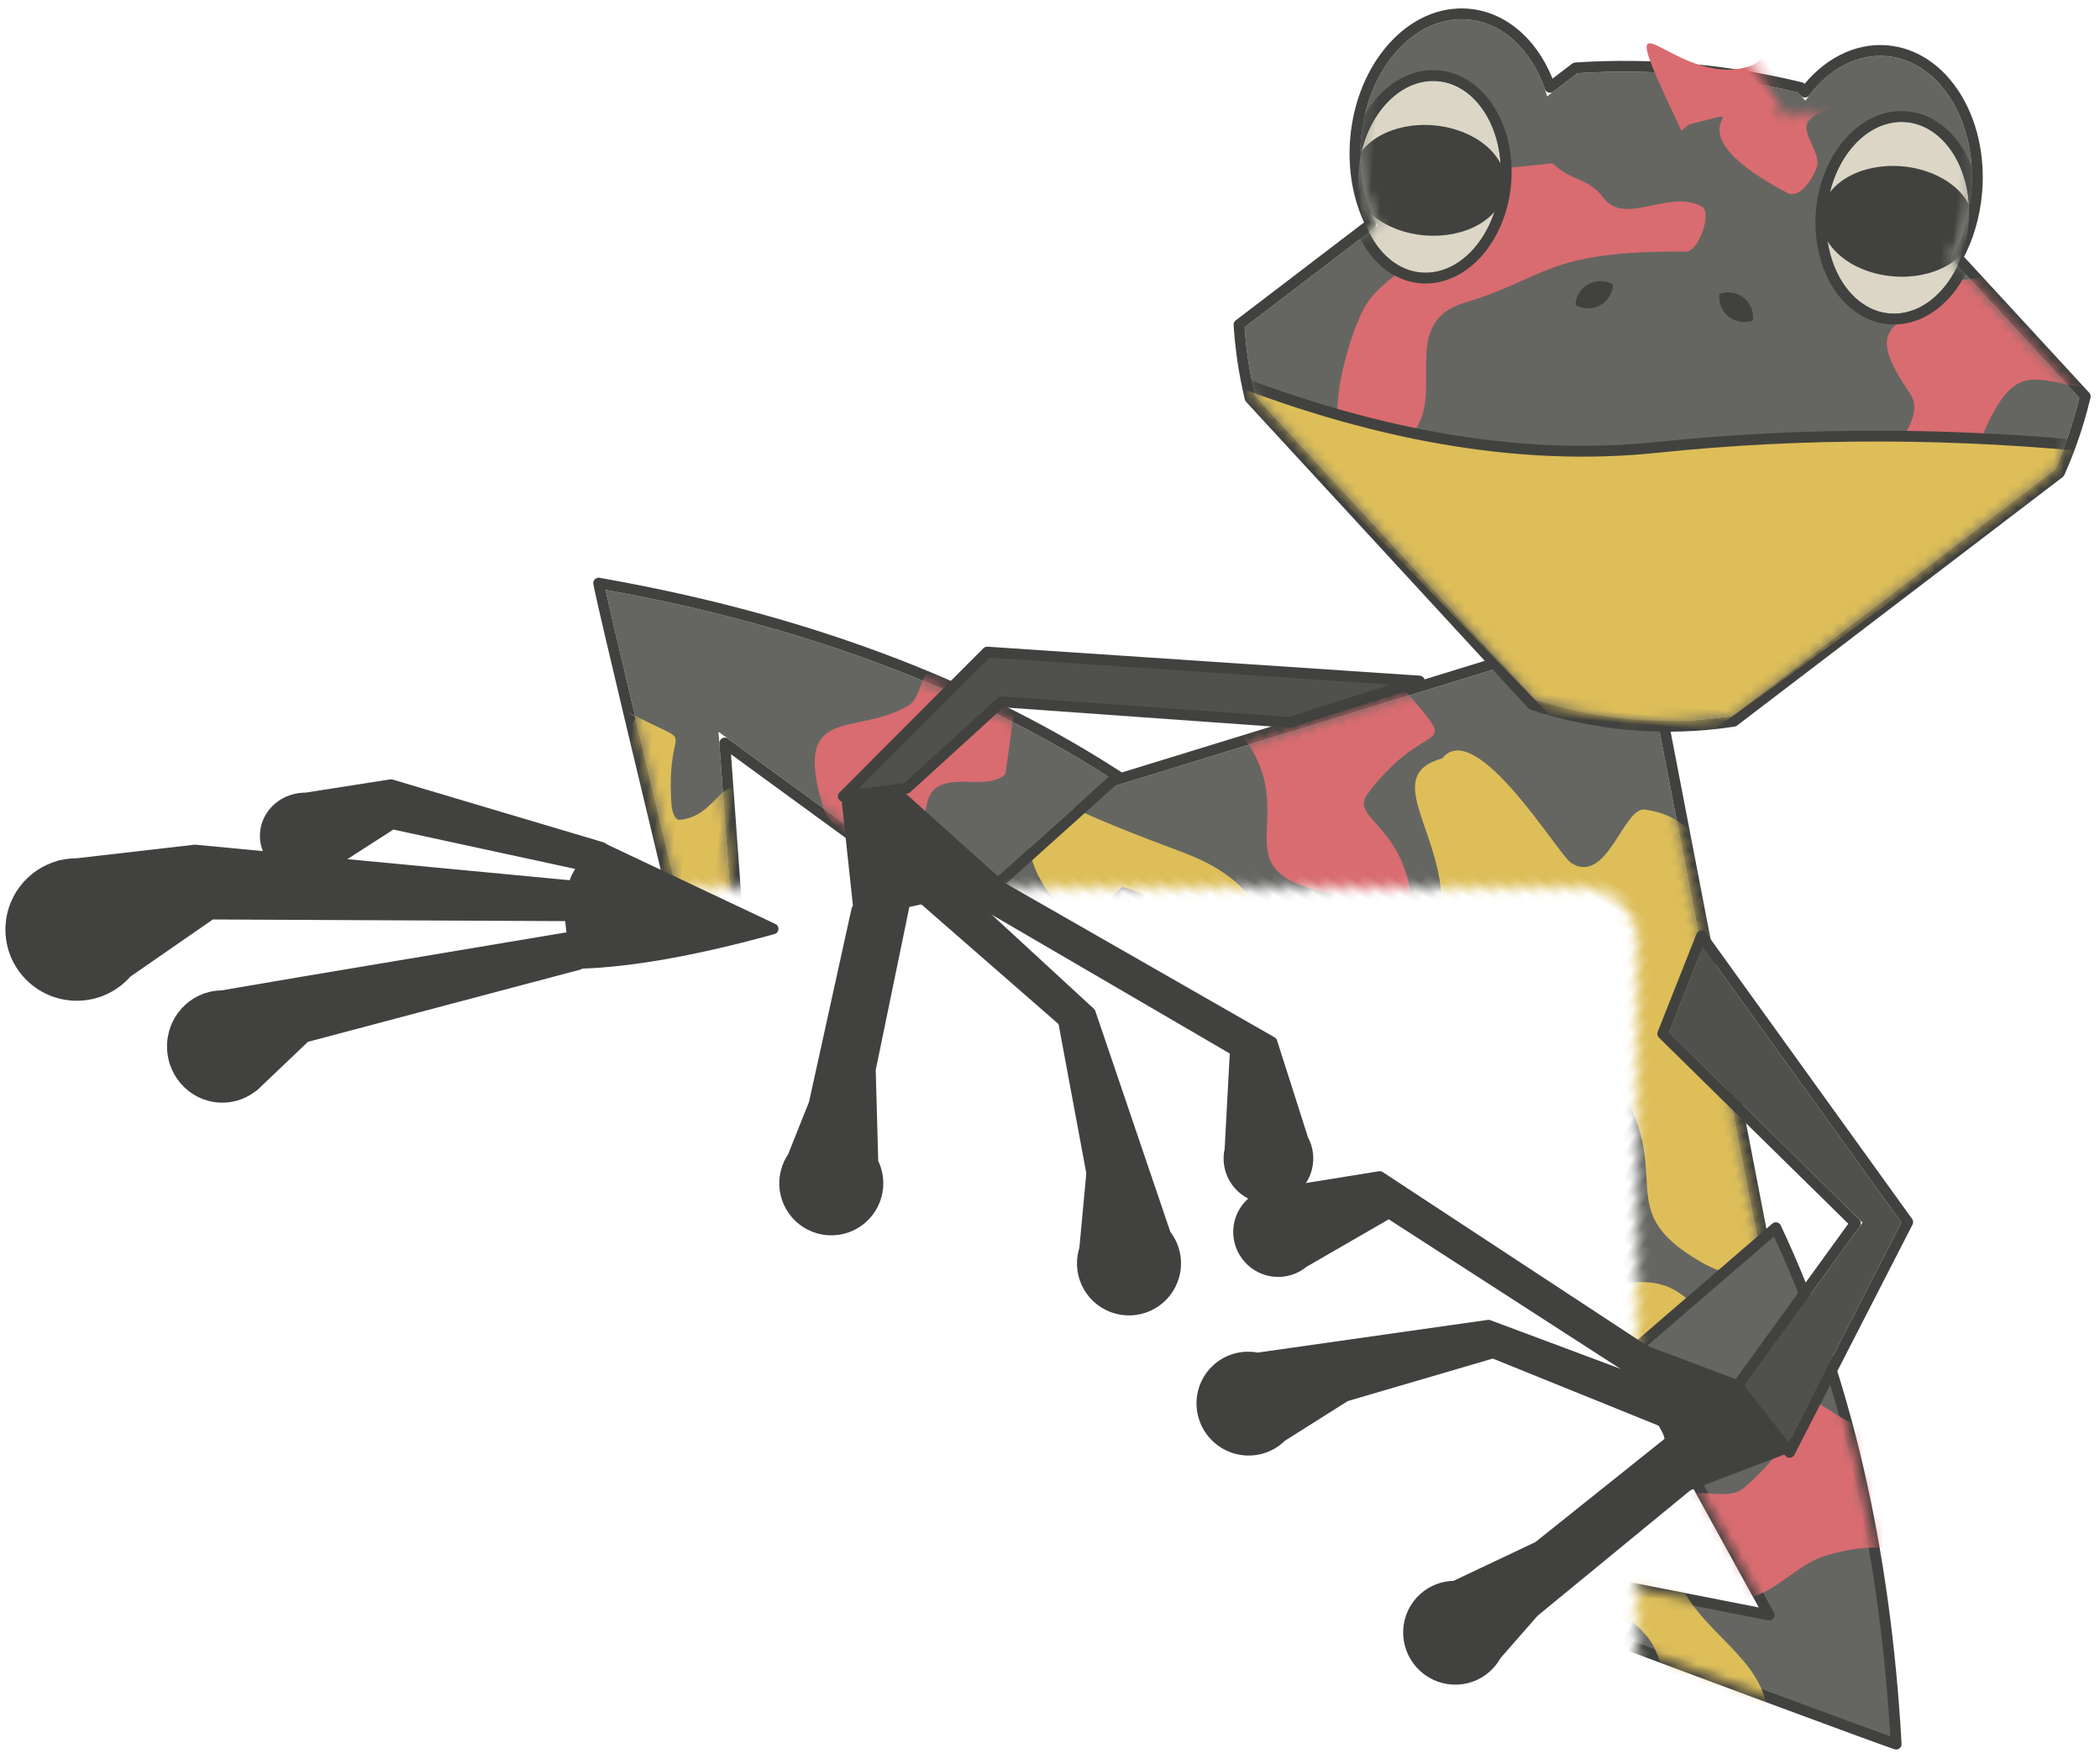 <?xml version="1.0" encoding="UTF-8"?>
<svg width="194px" height="162px" viewBox="0 0 194 162" version="1.1" xmlns="http://www.w3.org/2000/svg" xmlns:xlink="http://www.w3.org/1999/xlink">
    <!-- Generator: Sketch 48.2 (47327) - http://www.bohemiancoding.com/sketch -->
    <title>ranita-recuadro</title>
    <desc>Created with Sketch.</desc>
    <defs>
        <path d="M142.491,0.055 L205.036,151.219 L208.957,215.144 L141.55,102.961 C140.128,100.594 137.056,99.828 134.689,101.25 L2.169,180.876 L70.735,34.952 L142.491,0.055 Z" id="path-1"></path>
        <path d="M44.864,0 L89.728,49.989 C74.773,62.62 59.818,68.935 44.864,68.935 C29.909,68.935 14.955,62.62 0,49.989 L44.864,0 Z" id="path-3"></path>
        <path d="M30.475,41.758 L47.006,34.878 C50.436,35.497 50.693,39.234 47.777,46.087 C43.047,46.087 37.279,44.644 30.475,41.758 Z" id="path-5"></path>
        <path d="M0,11.944 C13.479,5.316 29.314,1.335 47.503,0 C46.67,2.584 41.96,15.986 33.375,40.205 L30.51,41.479 L35.784,11.944 L12.125,25.519 L0,11.944 Z" id="path-6"></path>
        <path d="M0.225,12.321 C14.022,5.442 30.033,1.335 48.259,0 C47.424,2.584 42.705,15.986 34.102,40.205 L31.232,41.479 L36.516,11.944 L12.472,25.887 L0.225,12.321 Z" id="path-8"></path>
        <polygon id="path-10" points="171.03 50.742 178.895 29.317 157.597 6.289 155.455 14.498 175.333 29.754 166.318 46.059"></polygon>
        <path d="M11.44,19.686 C10.044,17.597 9.196,14.844 9.196,11.828 C9.196,5.296 13.174,0 18.08,0 C21.525,0 24.513,2.612 25.986,6.429 L28.588,4.058 C31.921,3.549 35.334,3.286 38.808,3.286 C42.283,3.286 45.696,3.549 49.028,4.058 L49.787,4.749 C51.407,1.866 53.992,0 56.904,0 C61.811,0 65.788,5.296 65.788,11.828 C65.788,14.132 65.293,16.283 64.437,18.101 L77.383,29.9 C77.029,32.229 76.47,34.491 75.723,36.666 L47.95,61.979 C44.977,62.7 41.871,63.082 38.675,63.082 C35.609,63.082 32.624,62.73 29.761,62.064 L1.509,36.316 C0.844,34.315 0.336,32.242 -2.02338146e-14,30.113 L11.44,19.686 Z" id="path-11"></path>
        <ellipse id="path-13" cx="15.793" cy="14.785" rx="6.58" ry="8.871"></ellipse>
        <ellipse id="path-14" cx="59.224" cy="14.785" rx="6.58" ry="8.871"></ellipse>
    </defs>
    <g id="iconos" stroke="none" stroke-width="1" fill="none" fill-rule="evenodd" transform="translate(-424, -430)">
        <g id="ranita-recuadro" transform="translate(536.5, 509.5) rotate(31) translate(-536.5, -509.5) translate(432, 393)">
            <mask id="mask-2" fill="white">
                <use xlink:href="#path-1"></use>
            </mask>
            <g id="Combined-Shape"></g>
            <g id="body-copy" mask="url(#mask-2)">
                <g transform="translate(81.768, 77.783)">
                    <mask id="mask-4" fill="white">
                        <use xlink:href="#path-3"></use>
                    </mask>
                    <g id="Polygon" stroke="none" fill="none" stroke-linecap="round" stroke-linejoin="round">
                        <use fill="#656662" fill-rule="evenodd" xlink:href="#path-3"></use>
                        <path stroke="#41423F" stroke-width="1" d="M44.864,-0.749 L90.444,50.039 L90.05,50.371 C75.011,63.073 59.946,69.435 44.864,69.435 C29.781,69.435 14.717,63.073 -0.323,50.371 L-0.716,50.039 L44.864,-0.749 Z"></path>
                    </g>
                    <path d="M13.979,30.493 C23.358,31.543 -18.112,46.818 19.511,39.735 C30.484,37.668 30.522,45.317 38.399,45.317 C46.275,45.317 48.829,38.188 52.349,37.981 C57.539,37.674 66.961,42.255 68.336,42.593 C71.026,43.255 72.07,50.672 68.336,51.035 C62.573,51.595 59.022,47.258 53.268,47.901 C47.335,48.564 45.26,56.351 38.399,56.351 C36.179,56.351 22.562,57.602 25.025,53.707 C25.769,52.53 29.599,49.798 28.841,46.883 C28.697,46.329 28.233,45.706 27.669,45.635 C23.978,45.166 20.097,44.315 16.512,45.317 C15.968,45.469 16.236,50.209 14.003,49.997 C3.056,48.958 2.316,35.41 11.348,31.393 L13.979,30.493 Z" id="Path-7" stroke="none" fill="#DDBE59" fill-rule="evenodd" mask="url(#mask-4)"></path>
                    <path d="M62.075,14.349 C58.631,14.072 57.328,13.029 54.131,14.349 C52.272,15.116 54.772,22.207 50.805,22.087 C49.42,22.045 36.304,15.036 35.642,19.942 C31.462,24.355 39.623,25.775 43,32.31 C46.84,39.739 51.988,33.073 58.963,35.045 C75.681,39.771 68.786,47.514 79.696,47.514 C85.332,47.514 86.063,44.806 84.87,39.771 C82.624,30.297 77.383,22.807 67.888,20.594 L62.075,14.349 Z" id="Path-8" stroke="none" fill="#DDBE59" fill-rule="evenodd" mask="url(#mask-4)"></path>
                    <path d="M87.654,54.45 C74.56,45.435 76.182,56.345 63.253,60.799 C56.741,63.043 53.37,58.776 45.306,59.019 C39.172,59.205 45.813,60.502 38.403,62.915 C31.989,65.004 26.605,60.368 28.631,69.752 C28.691,70.03 32.375,71.579 44.991,71.65 C57.211,71.719 75.927,65.846 83.638,57.512 L87.654,54.45 Z" id="Path-9" stroke="none" fill="#DDBE59" fill-rule="evenodd" mask="url(#mask-4)"></path>
                    <path d="M26.461,15.31 C38.42,19.503 32.487,16.035 31.42,26.275 C31.103,29.318 36.347,26.674 40.874,33.955 L34.024,35.668 C21.419,40.501 29.21,29.091 15.018,26.645 C17.386,22.158 20.861,23.926 23.99,19.942 L26.461,15.31 Z" id="Path-11" stroke="none" fill="#D96C70" fill-rule="evenodd" mask="url(#mask-4)"></path>
                </g>
            </g>
            <g id="pata-copy-2" mask="url(#mask-2)">
                <g transform="translate(177.503, 170.776) rotate(60) translate(-177.503, -170.776) translate(127.003, 142.776)">
                    <g id="Path-17" stroke="none" fill="none" stroke-linecap="round" stroke-linejoin="round">
                        <use fill="#41423F" fill-rule="evenodd" xlink:href="#path-5"></use>
                        <path stroke="#41423F" stroke-width="1" d="M29.185,41.753 L46.95,34.36 L47.095,34.386 C50.982,35.088 51.263,39.173 48.237,46.283 L48.107,46.587 L47.777,46.587 C42.97,46.587 37.141,45.128 30.28,42.218 L29.185,41.753 Z"></path>
                    </g>
                    <path d="M70.739,35.815 L65.309,32.58 L48.488,36.849 L45.524,35.423 L65.309,28.969 L73.167,29.924 C73.237,29.921 73.307,29.919 73.377,29.919 C75.408,29.919 77.054,31.475 77.054,33.394 C77.054,35.314 75.408,36.87 73.377,36.87 C72.342,36.87 71.407,36.466 70.739,35.815 Z" id="Combined-Shape" stroke="#41423F" stroke-width="1" fill="#41423F" fill-rule="evenodd" stroke-linecap="round" stroke-linejoin="round"></path>
                    <path d="M91.498,44.416 L91.49,44.434 L82.428,38.354 L48.163,41.324 L50.131,38.193 L88.577,31.603 L95.384,33.288 C98.498,33.553 100.944,36.165 100.944,39.347 C100.944,42.706 98.22,45.429 94.86,45.429 C93.617,45.429 92.461,45.056 91.498,44.416 Z" id="Combined-Shape" stroke="#41423F" stroke-width="1" fill="#41423F" fill-rule="evenodd" stroke-linecap="round" stroke-linejoin="round"></path>
                    <path d="M79.098,54.376 L79.092,54.39 L74.16,50.004 L47.583,46.122 L49.186,42.795 L74.16,44.918 L81.71,45.937 C81.753,45.936 81.797,45.935 81.841,45.935 C84.375,45.935 86.429,48.033 86.429,50.62 C86.429,53.207 84.375,55.305 81.841,55.305 C80.813,55.305 79.863,54.959 79.098,54.376 Z" id="Combined-Shape" stroke="#41423F" stroke-width="1" fill="#41423F" fill-rule="evenodd" stroke-linecap="round" stroke-linejoin="round"></path>
                    <mask id="mask-7" fill="white">
                        <use xlink:href="#path-6"></use>
                    </mask>
                    <use id="Path-16" stroke="#41423F" stroke-width="1" fill="#656662" fill-rule="evenodd" stroke-linecap="round" stroke-linejoin="round" xlink:href="#path-6"></use>
                    <path d="M18.868,3.029 C12.387,14.946 15.257,4.598 24.07,14.46 C25.328,15.868 24.158,18.328 24.914,20.058 C25.754,21.98 34.575,16.705 34.327,14.455 C34.011,11.586 31.109,9.575 30.215,6.83 C27.077,-2.795 35.03,-1.677 19.856,2.771 L18.868,3.029 Z" id="Path-10" stroke="none" fill="#D96C70" fill-rule="evenodd" mask="url(#mask-7)"></path>
                    <path d="M32.022,20.604 C36.894,19.063 39.129,13.342 43.759,12.13 C46.475,11.419 46.882,17.53 46.799,17.778 C45.914,20.455 39.778,21.777 38.372,22.857 C32.501,27.368 42.559,26.966 30.143,29.869 C28.34,30.29 28.471,22.125 31.059,20.859 L32.022,20.604 Z" id="Path-15" stroke="none" fill="#DDBE59" fill-rule="evenodd" mask="url(#mask-7)"></path>
                </g>
            </g>
            <g id="pata-copy-3" mask="url(#mask-2)">
                <g transform="translate(73.552, 133.183) scale(-1, 1) rotate(25) translate(-73.552, -133.183) translate(49.052, 112.183)">
                    <mask id="mask-9" fill="white">
                        <use xlink:href="#path-8"></use>
                    </mask>
                    <g id="Path-16" stroke="none" fill="none" stroke-linecap="round" stroke-linejoin="round">
                        <use fill="#656662" fill-rule="evenodd" xlink:href="#path-8"></use>
                        <path stroke="#41423F" stroke-width="1" d="M35.834,12.918 L12.372,26.523 L-0.587,12.167 L0.002,11.874 C13.86,4.964 29.934,0.84 48.222,-0.499 L48.963,-0.553 L48.735,0.154 C47.898,2.745 43.18,16.143 34.573,40.372 L34.502,40.575 L30.574,42.318 L35.834,12.918 Z"></path>
                    </g>
                    <path d="M8.59,6.49 C8.919,6.934 9.209,7.409 9.577,7.821 L9.745,13.069 C11.189,14.687 14.329,13.573 15.973,14.988 C17.196,16.04 16.346,18.357 17.352,19.617 C19.359,22.129 25.028,20.549 26.144,17.935 C30.159,8.526 23.78,11.132 19.28,7.662 C18.119,6.767 18.58,4.058 17.129,3.834 C14.475,3.425 11.984,5.371 9.411,6.139 L8.59,6.49 Z" id="Path-27" stroke="none" fill="#D96C70" fill-rule="evenodd" mask="url(#mask-9)"></path>
                    <path d="M45.159,10.943 C37.734,14.005 41.53,10.782 40.162,18.933 C40.065,19.512 39.763,20.522 39.186,20.402 C34.674,19.462 36.092,12.16 30.117,22.153 C29.721,22.815 28.533,29.07 31.311,30.094 C40.336,33.417 47.774,17.716 44.252,11.462" id="Path-28" stroke="none" fill="#DDBE59" fill-rule="evenodd" mask="url(#mask-9)"></path>
                </g>
            </g>
            <g id="delantera-copy-2" transform="translate(98.734, 159.211) rotate(-24) translate(-98.734, -159.211) translate(9.234, 118.711)" stroke-linecap="round" stroke-linejoin="round">
                <g id="Group-3" transform="translate(37.509, 20.44) scale(-1, 1) rotate(9) translate(-37.509, -20.44) translate(2.009, 5.94)" fill="#41423F" stroke="#41423F">
                    <path d="M40.721,6.941 L35.28,3.706 L18.425,7.975 L15.977,6.581 L35.28,0.095 L43.154,1.05 C43.224,1.047 43.294,1.045 43.364,1.045 C45.399,1.045 47.048,2.601 47.048,4.52 C47.048,6.44 45.399,7.996 43.364,7.996 C42.327,7.996 41.39,7.591 40.721,6.941 Z" id="Combined-Shape"></path>
                    <path d="M60.279,16.581 L52.294,11.455 L18.294,12.802 L19.136,9.986 L53.589,5.498 L64.517,6.371 C64.595,6.368 64.673,6.367 64.751,6.367 C65.166,6.367 65.57,6.408 65.961,6.487 L66.112,6.499 L66.105,6.517 C68.82,7.132 70.847,9.554 70.847,12.448 C70.847,15.807 68.118,18.53 64.751,18.53 C62.984,18.53 61.393,17.78 60.279,16.581 Z" id="Combined-Shape"></path>
                    <path d="M48.958,27.477 L48.951,27.491 L44.01,23.105 L18.535,17.294 L19.191,14.746 L44.01,18.019 L51.575,19.038 C51.618,19.037 51.662,19.036 51.706,19.036 C54.245,19.036 56.303,21.134 56.303,23.721 C56.303,26.308 54.245,28.406 51.706,28.406 C50.676,28.406 49.725,28.06 48.958,27.477 Z" id="Combined-Shape"></path>
                    <path d="M0.469,14.633 L15.901,6.671 C17.396,7.668 18.329,8.738 18.698,9.882 C19.518,12.416 19.081,15.317 18.275,17.192 C13.536,17.192 7.6,16.339 0.469,14.633 Z" id="Path-17"></path>
                </g>
                <g id="Group-2" transform="translate(140.039, 48.393) rotate(41) translate(-140.039, -48.393) translate(114.539, 27.893)" fill="#41423F" stroke="#41423F">
                    <polygon id="Path-21" points="46.892 0.115 35.362 6.09 47.001 11.924 50.703 2.368"></polygon>
                    <path d="M39.671,33.748 L42.118,25.578 L43.035,9.999 L47.143,11.711 L46.314,29.913 L46.94,35.172 C47.101,35.621 47.188,36.104 47.188,36.607 C47.188,38.973 45.259,40.89 42.88,40.89 C40.5,40.89 38.571,38.973 38.571,36.607 C38.571,35.508 38.987,34.506 39.671,33.748 Z" id="Combined-Shape"></path>
                    <path d="M11.811,33.193 L23.838,15.305 L39.082,7.363 L41.725,9.042 L26.017,16.694 L19.863,29.499 L18.679,36.404 C18.683,36.48 18.685,36.557 18.685,36.635 C18.685,39 16.756,40.918 14.377,40.918 C11.997,40.918 10.068,39 10.068,36.635 C10.068,35.225 10.753,33.974 11.811,33.193 Z" id="Combined-Shape"></path>
                    <path d="M1.802,21.496 L6.912,13.582 L35.639,6.045 L39.145,7.296 L9.973,15.203 L8.077,24.13 C8.011,26.073 6.405,27.628 4.434,27.628 C2.42,27.628 0.788,26.006 0.788,24.004 C0.788,23.031 1.174,22.147 1.802,21.496 Z" id="Combined-Shape"></path>
                </g>
                <g id="Path-26">
                    <use fill="#50514E" fill-rule="evenodd" xlink:href="#path-10"></use>
                    <path stroke="#41423F" stroke-width="1" d="M174.687,29.889 L154.888,14.693 L157.344,5.279 L179.47,29.202 L171.23,51.647 L165.697,46.147 L174.687,29.889 Z"></path>
                </g>
            </g>
            <g id="delantera-copy-3" transform="translate(97.532, 124.272) scale(-1, 1) rotate(5) translate(-97.532, -124.272) translate(66.032, 81.772)" stroke="#41423F" stroke-linecap="round" stroke-linejoin="round">
                <g id="Group" transform="translate(29.151, 59.167) rotate(11) translate(-29.151, -59.167) translate(4.151, 38.167)" fill="#41423F">
                    <polygon id="Path-21" points="46.067 -1.70530257e-13 34.441 5.902 46.067 11.805 49.866 1.966"></polygon>
                    <path d="M38.852,33.804 L41.297,25.593 L42.213,9.935 L46.318,11.655 L45.49,29.95 L46.115,35.236 C46.276,35.687 46.363,36.172 46.363,36.678 C46.363,39.056 44.435,40.983 42.058,40.983 C39.68,40.983 37.753,39.056 37.753,36.678 C37.753,35.574 38.168,34.566 38.852,33.804 Z" id="Combined-Shape"></path>
                    <path d="M11.014,33.247 L23.031,15.268 L38.263,7.286 L40.904,8.973 L25.208,16.664 L19.059,29.534 L17.877,36.474 C17.881,36.551 17.883,36.628 17.883,36.706 C17.883,39.083 15.955,41.011 13.578,41.011 C11.2,41.011 9.273,39.083 9.273,36.706 C9.273,35.289 9.957,34.031 11.014,33.247 Z" id="Combined-Shape"></path>
                    <path d="M1.013,21.49 L6.119,13.536 L34.823,5.961 L38.326,7.218 L9.177,15.165 L7.283,24.138 C7.217,26.091 5.612,27.654 3.643,27.654 C1.631,27.654 0,26.023 0,24.011 C0,23.033 0.386,22.144 1.013,21.49 Z" id="Combined-Shape"></path>
                </g>
                <polygon id="Path-25" fill="#50514E" transform="translate(38.664, 26.424) rotate(-41) translate(-38.664, -26.424) " points="40.623 52.997 47.695 35.554 29.633 -0.15 30.803 12.372 42.955 36.136 39.028 47.333"></polygon>
            </g>
            <g id="H-Copy" transform="translate(117.127, 57.587) rotate(-26) translate(-117.127, -57.587) translate(78.127, 25.587)">
                <mask id="mask-12" fill="white">
                    <use xlink:href="#path-11"></use>
                </mask>
                <g id="Combined-Shape" stroke-linecap="round" stroke-linejoin="round">
                    <use fill="#656662" fill-rule="evenodd" xlink:href="#path-11"></use>
                    <path stroke="#41423F" stroke-width="1" d="M10.791,19.601 C9.445,17.423 8.696,14.701 8.696,11.828 C8.696,5.045 12.861,-0.5 18.08,-0.5 C21.473,-0.5 24.516,1.869 26.175,5.581 L28.363,3.586 L28.513,3.563 C31.899,3.047 35.337,2.786 38.808,2.786 C42.279,2.786 45.718,3.047 49.104,3.563 L49.253,3.586 L49.671,3.967 C51.429,1.173 54.051,-0.5 56.904,-0.5 C62.123,-0.5 66.288,5.045 66.288,11.828 C66.288,14.017 65.854,16.124 65.043,17.977 L77.918,29.711 L77.878,29.976 C77.522,32.315 76.959,34.607 76.196,36.828 L76.154,36.949 L48.192,62.434 L48.068,62.464 C45.017,63.204 41.871,63.582 38.675,63.582 C35.607,63.582 32.584,63.234 29.647,62.551 L29.52,62.522 L1.076,36.597 L1.035,36.473 C0.355,34.431 -0.156,32.331 -0.494,30.191 L-0.536,29.925 L10.791,19.601 Z"></path>
                </g>
                <path d="M43.433,23.219 C43.732,23.078 44.066,22.999 44.418,22.999 C45.69,22.999 46.721,24.028 46.721,25.298 C46.721,25.335 46.72,25.371 46.718,25.407 C46.42,25.548 46.086,25.627 45.734,25.627 C44.462,25.627 43.431,24.597 43.431,23.327 C43.431,23.291 43.432,23.255 43.433,23.219 Z" id="Combined-Shape" fill="#41423F" mask="url(#mask-12)"></path>
                <path d="M30.272,23.219 C30.571,23.078 30.905,22.999 31.257,22.999 C32.529,22.999 33.56,24.028 33.56,25.298 C33.56,25.335 33.559,25.371 33.558,25.407 C33.259,25.548 32.925,25.627 32.573,25.627 C31.301,25.627 30.27,24.597 30.27,23.327 C30.27,23.291 30.271,23.255 30.272,23.219 Z" id="Combined-Shape-Copy" fill="#41423F" mask="url(#mask-12)" transform="translate(31.915, 24.313) scale(-1, 1) translate(-31.915, -24.313) "></path>
                <path d="M45.242,12.625 C28.66,8.623 41.985,11.019 44.608,3.917 C45.654,1.086 41.034,-2.914 43.194,-5.023 C45.813,-7.581 51.454,-7.875 54.175,-5.427 C56.297,-3.519 51.506,0.004 51.921,2.825 C52.133,4.265 54.888,3.803 55.709,5.005 C56.393,6.008 57.005,8.161 55.889,8.64 C43.095,14.126 48.696,4.431 45.257,11.68 L45.242,12.625 Z" id="Path-3" fill="#D96C70" mask="url(#mask-12)" transform="translate(46.783, 2.757) rotate(46) translate(-46.783, -2.757) "></path>
                <path d="M29.494,13.142 C31.099,15.073 32.563,14.707 33.87,16.86 C35.54,19.609 39.969,16.619 42.777,18.551 C43.718,19.198 42.063,22.675 40.914,22.546 C27.962,21.089 27.86,23.643 20.101,25.101 C12.879,26.459 18.664,35.271 12.208,37.698 C3.202,41.084 8.751,27.234 10.988,24.342 C13.189,21.496 19.135,19.787 21.226,16.86 C22.601,14.937 23.096,15.135 24.368,13.142 L29.494,13.142 Z" id="Path-4" fill="#D96C70" mask="url(#mask-12)" transform="translate(25.147, 25.685) rotate(-11) translate(-25.147, -25.685) "></path>
                <path d="M64.173,20.977 C59.788,25.105 56.876,24.836 61.773,30.864 C63.751,33.298 59.246,36.65 61.305,39.016 C62.072,39.897 66.255,40.007 66.872,39.016 C68.514,36.38 69.025,31.158 71.448,29.211 C73.624,27.463 77.602,29.939 79.761,28.17 C80.934,27.208 78.607,25.303 77.603,24.166 C75.99,22.34 74.354,20.182 72.036,19.426 C69.794,18.696 67.337,19.846 64.988,20.056 L64.173,20.977 Z" id="Path-5" fill="#D96C70" mask="url(#mask-12)"></path>
                <g id="Oval" stroke-linecap="round" stroke-linejoin="round" mask="url(#mask-12)">
                    <use fill="#DBD6C6" fill-rule="evenodd" xlink:href="#path-13"></use>
                    <ellipse stroke="#41423F" stroke-width="1" cx="15.793" cy="14.785" rx="7.08" ry="9.371"></ellipse>
                </g>
                <ellipse id="Oval" stroke="#41423F" fill="#41423F" stroke-linecap="round" stroke-linejoin="round" mask="url(#mask-12)" cx="15.793" cy="15.113" rx="6.58" ry="4.6"></ellipse>
                <g id="Oval-Copy" stroke-linecap="round" stroke-linejoin="round" mask="url(#mask-12)">
                    <use fill="#DBD6C6" fill-rule="evenodd" xlink:href="#path-14"></use>
                    <ellipse stroke="#41423F" stroke-width="1" cx="59.224" cy="14.785" rx="7.08" ry="9.371"></ellipse>
                </g>
                <ellipse id="Oval-Copy" stroke="#41423F" fill="#41423F" stroke-linecap="round" stroke-linejoin="round" mask="url(#mask-12)" cx="59.224" cy="15.113" rx="6.58" ry="4.6"></ellipse>
                <path d="M80.751,34.301 L38.824,70.639 L-3.015,34.301 C12.466,39.084 26.413,40.273 38.824,37.869 C52.369,35.245 66.345,34.055 80.751,34.301 Z" id="Combined-Shape" stroke="#41423F" fill="#DDBE59" stroke-linecap="round" stroke-linejoin="round" mask="url(#mask-12)"></path>
            </g>
        </g>
    </g>
</svg>